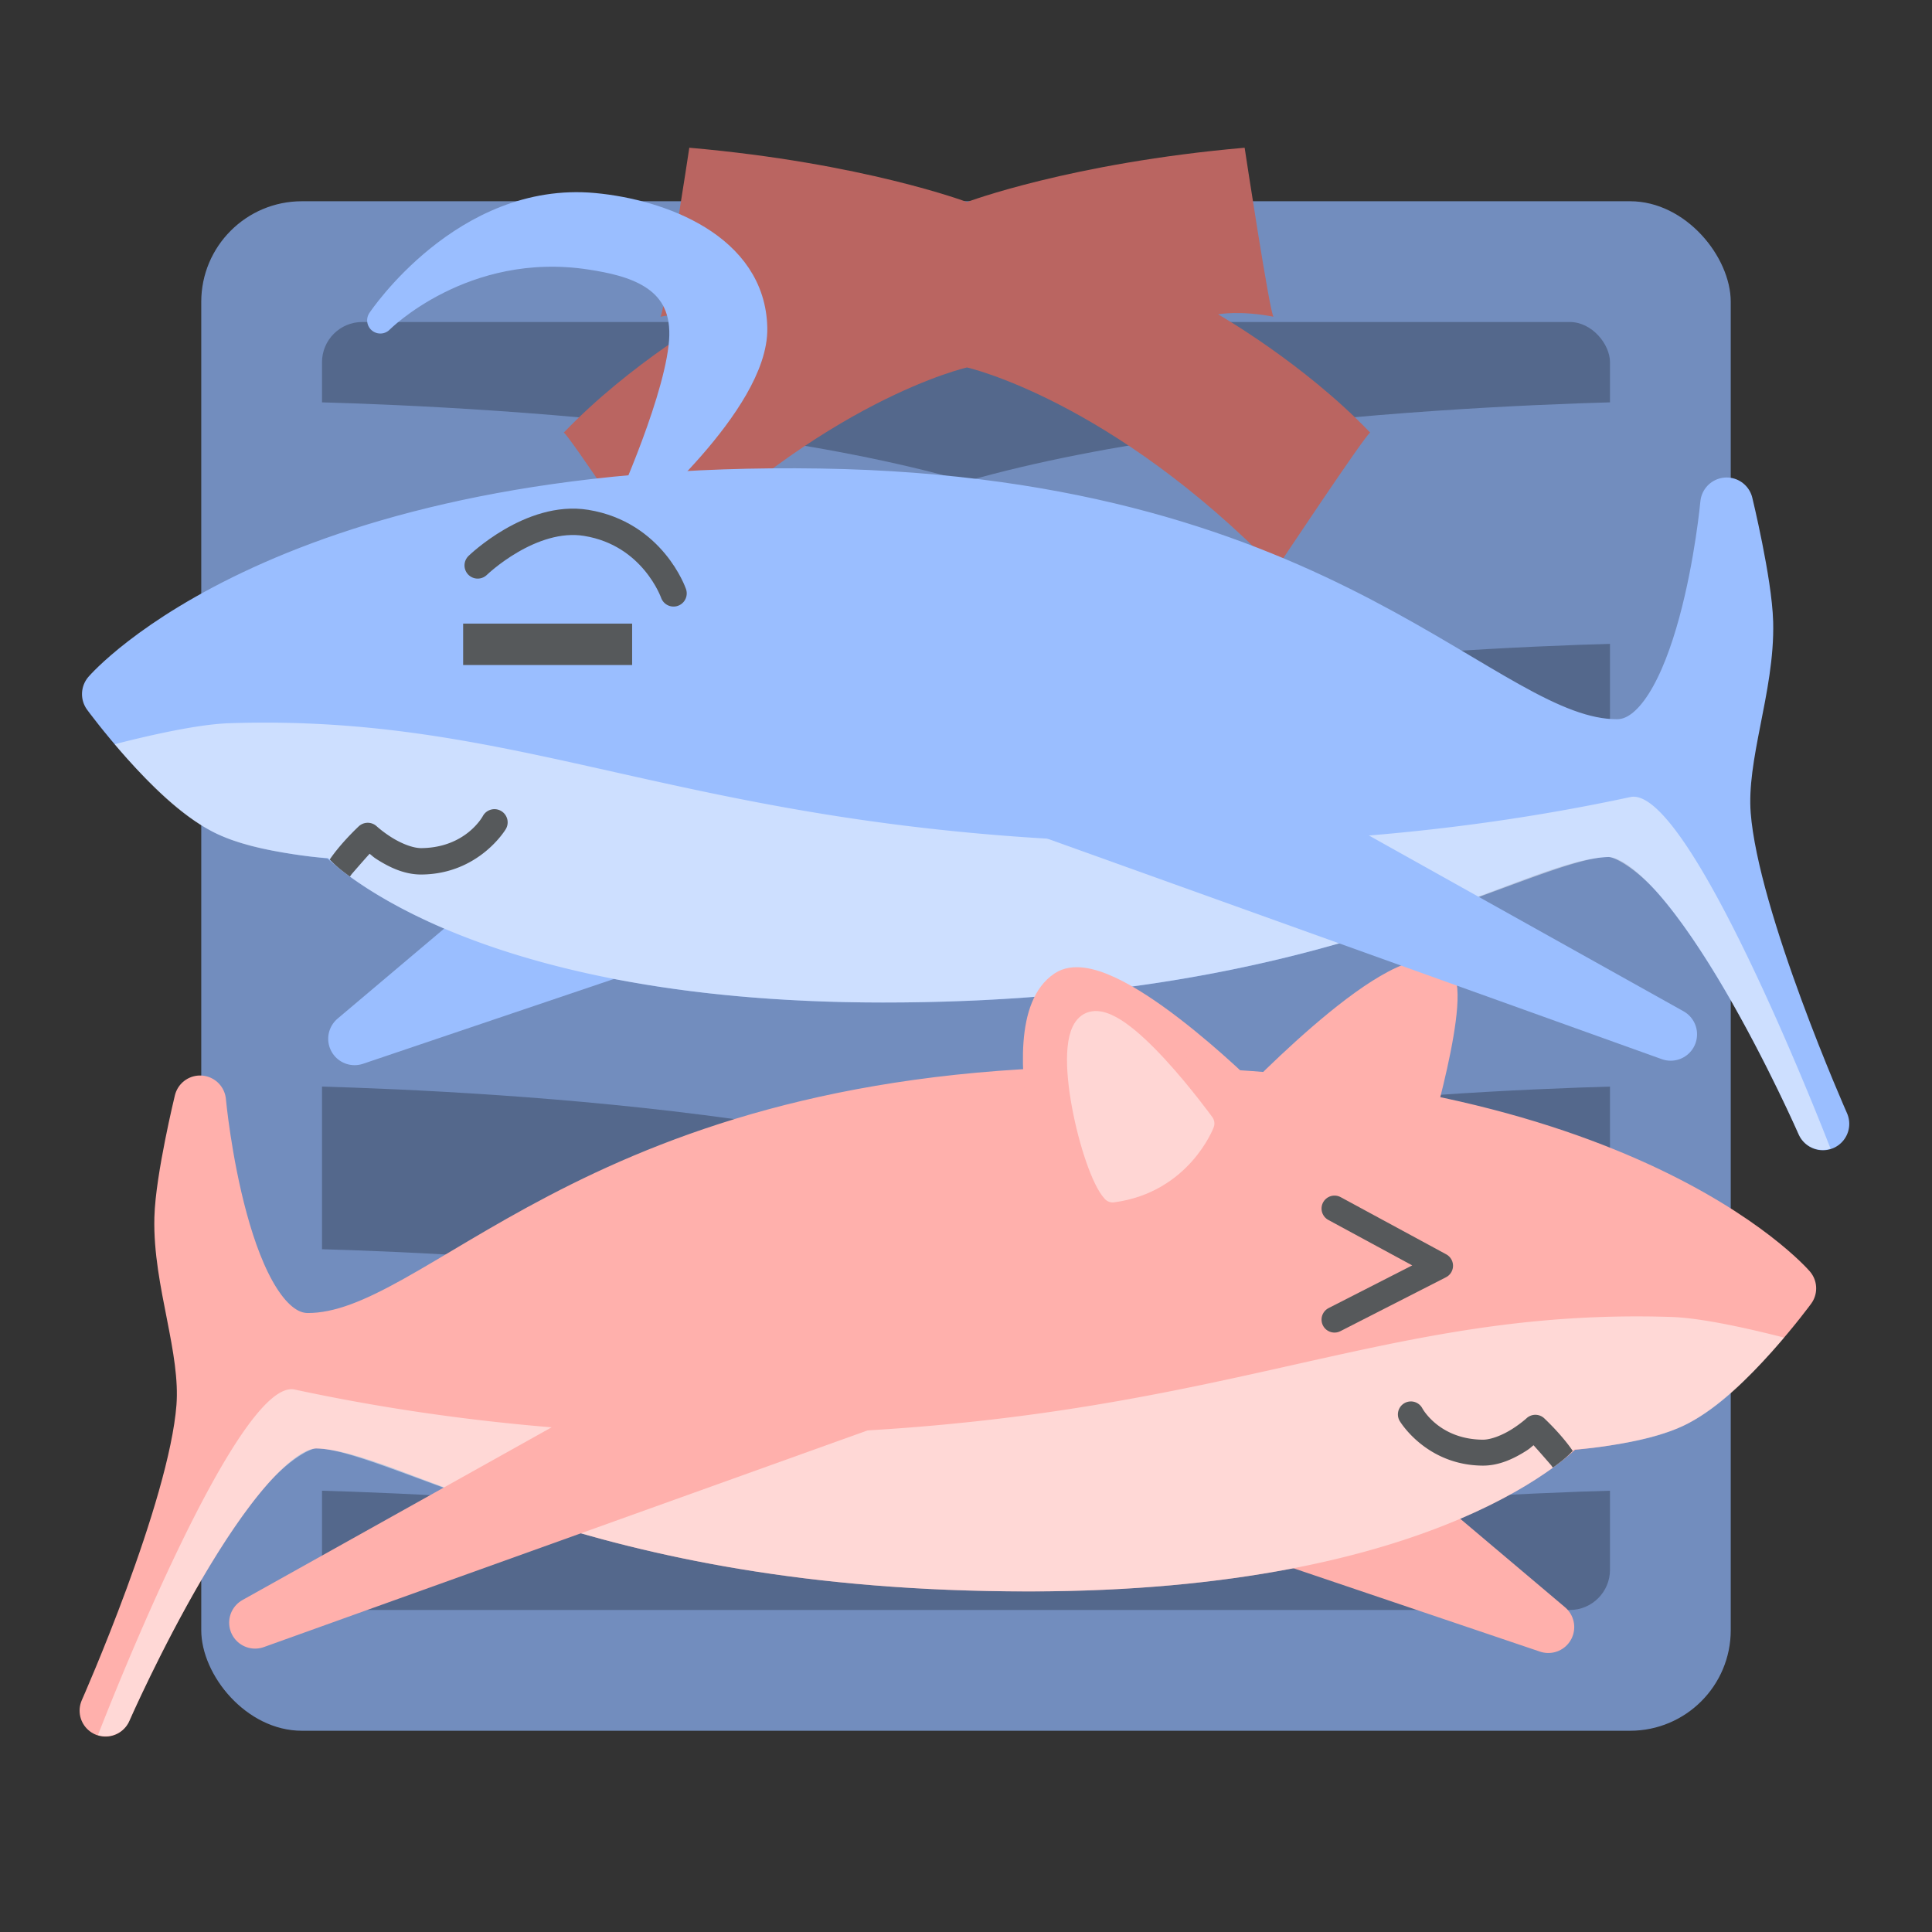 <?xml version="1.0" encoding="UTF-8" standalone="no"?>
<svg
   xmlns:dc="http://purl.org/dc/elements/1.1/"
   xmlns:cc="http://creativecommons.org/ns#"
   xmlns:rdf="http://www.w3.org/1999/02/22-rdf-syntax-ns#"
   xmlns:svg="http://www.w3.org/2000/svg"
   xmlns="http://www.w3.org/2000/svg"
   xmlns:sodipodi="http://sodipodi.sourceforge.net/DTD/sodipodi-0.dtd"
   xmlns:inkscape="http://www.inkscape.org/namespaces/inkscape"
   viewBox="0 0 192 192"
   version="1.1"
   id="svg16"
   sodipodi:docname="kirikiroid2.svg"
   inkscape:version="0.92.4 (5da689c313, 2019-01-14)">
  <rect x="0" y="0" width="192" height="192" fill="#333333" stroke="none"/>
  <sodipodi:namedview
     pagecolor="#ffffff"
     bordercolor="#666666"
     borderopacity="1"
     objecttolerance="10"
     gridtolerance="10"
     guidetolerance="10"
     inkscape:pageopacity="0"
     inkscape:pageshadow="2"
     inkscape:window-width="1920"
     inkscape:window-height="1017"
     id="namedview18"
     showgrid="true"
     inkscape:zoom="3.5327288"
     inkscape:cx="103.64355"
     inkscape:cy="93.273668"
     inkscape:window-x="-8"
     inkscape:window-y="-8"
     inkscape:window-maximized="1"
     inkscape:current-layer="svg16"
     inkscape:snap-global="false">
    <inkscape:grid
       type="xygrid"
       id="grid827"
       spacingx="4"
       spacingy="4" />
  </sodipodi:namedview>
  <defs
     id="defs4">
    <style
       id="style2">.a{fill:none;stroke:#b1b5bd;stroke-linecap:round;stroke-linejoin:round;isolation:isolate;opacity:0.63;}</style>
  </defs>
  <g
     id="g1036">
    <rect
       style="fill:#728dbe;stroke:none;opacity:1"
       id="rect6"
       rx="10"
       height="152"
       width="152"
       y="20"
       x="20"
       class="a" />
    <rect
       ry="4"
       y="32"
       x="32"
       height="128"
       width="128"
       id="rect952"
       style="opacity:1;vector-effect:none;fill:#54688c;fill-opacity:1;fill-rule:evenodd;paint-order:stroke fill markers" />
    <path
       sodipodi:nodetypes="ccccccc"
       inkscape:connector-curvature="0"
       id="path979-9"
       d="m 24,63.839 c 0,0 44,0 72,8 28,-8 72,-8 72,-8 v -24 c 0,0 -44,0 -72,8 -28,-8 -72,-8 -72,-8 z"
       style="fill:#728dbe;stroke:none;stroke-width:1px;stroke-linecap:butt;stroke-linejoin:miter;stroke-opacity:1" />
    <path
       inkscape:connector-curvature="0"
       id="path1011"
       d="m 68.503,14.681 c 0,0 -2.555,16.854 -2.879,16.797 3.377,-0.658 5.52,-0.24 5.52,-0.24 0,0 -8.507,4.847 -15.117,11.756 0.364,0.028 9.357,13.559 9.357,13.559 16.432,-16.835 30.713,-20.035 30.713,-20.035 0,0 14.281,3.2 30.713,20.035 0,0 8.995,-13.53 9.359,-13.559 -6.61,-6.909 -15.117,-11.756 -15.117,-11.756 0,0 2.141,-0.418 5.518,0.24 -0.324,0.057 -2.879,-16.797 -2.879,-16.797 -17.312,1.516 -27.594,5.398 -27.594,5.398 0,0 -10.281,-3.882 -27.594,-5.398 z"
       style="fill:#ba6561;stroke:none;stroke-width:1px;stroke-linecap:butt;stroke-linejoin:miter;stroke-opacity:1" />
    <path
       sodipodi:nodetypes="ccccccc"
       inkscape:connector-curvature="0"
       id="path979-9-6"
       d="m 24,148 c 0,0 44,0 72,8 28,-8 72,-8 72,-8 v -24 c 0,0 -44,0 -72,8 -28,-8 -72,-8 -72,-8 z"
       style="fill:#728dbe;stroke:none;stroke-width:1px;stroke-linecap:butt;stroke-linejoin:miter;stroke-opacity:1" />
    <path
       sodipodi:nodetypes="ccccccc"
       inkscape:connector-curvature="0"
       id="path979"
       d="m 24,107.839 c 0,0 44,0 72,8 28,-8 72,-8 72,-8 v -24 c 0,0 -44,0 -72,8 -28,-8 -72,-8 -72,-8 z"
       style="fill:#728dbe;stroke:none;stroke-width:1px;stroke-linecap:butt;stroke-linejoin:miter;stroke-opacity:1" />
  </g>
  <path
     style="fill:#ffb0ac;stroke:#ffb0ac;stroke-width:2.576;stroke-linecap:round;stroke-linejoin:round;stroke-miterlimit:4;stroke-dasharray:none;stroke-opacity:1"
     d="m 123.113,110.815 c 0,0 15.086,-16.131 19.781,-13.988 2.432,1.11 -2.514,17.376 -2.514,17.376 z"
     id="path946"
     inkscape:connector-curvature="0"
     sodipodi:nodetypes="cscc" />
  <g
     id="g1046"
     transform="matrix(1.311,0,0,1.311,-30.379,-21.024)">
    <path
       inkscape:connector-curvature="0"
       id="path831"
       d="M 65.321,81.887 50.051,94.781 73.635,86.807 Z"
       style="fill:#9abeff;stroke:#9abeff;stroke-width:4;stroke-linecap:round;stroke-linejoin:round;stroke-miterlimit:4;stroke-dasharray:none;stroke-opacity:1" />
    <path
       sodipodi:nodetypes="cscsscsscssc"
       inkscape:connector-curvature="0"
       id="path829"
       d="m 31.388,68.653 c 0,0 4.811,6.572 8.823,8.653 2.868,1.488 8.653,1.866 8.653,1.866 0,0 9.694,10.848 41.229,10.859 34.257,0.012 47.51,-10.909 54.972,-11.028 6.512,-0.104 16.288,22.226 16.288,22.226 0,0 -6.846,-15.436 -7.465,-23.414 -0.353,-4.546 1.825,-9.696 1.697,-14.591 -0.08,-3.039 -1.527,-8.992 -1.527,-8.992 0,0 -1.673,18.321 -8.314,18.324 C 135.35,72.56 124.27,54.174 85.342,53.553 44.943,52.908 31.388,68.653 31.388,68.653 Z"
       style="opacity:1;fill:#9abeff;stroke:#9abeff;stroke-width:4;stroke-linecap:round;stroke-linejoin:round;stroke-miterlimit:4;stroke-dasharray:none;stroke-opacity:1" />
    <path
       id="path833"
       d="m 42.643,70.816 c -0.687,0.005 -1.384,0.02 -2.092,0.043 -2.441,0.079 -6.233,0.964 -8.684,1.59 0.297,0.35 0.598,0.704 0.938,1.084 1.774,1.981 4.005,4.262 6.484,5.549 1.86,0.965 4.118,1.396 6.016,1.691 1.526,0.237 2.309,0.282 2.756,0.316 0.329,0.325 0.565,0.619 1.637,1.396 1.522,1.104 3.852,2.536 7.172,3.951 6.639,2.83 17.226,5.588 33.223,5.594 17.341,0.006 29.473,-2.771 38.148,-5.562 8.676,-2.791 14.081,-5.423 16.855,-5.467 0.477,-0.008 2.075,0.841 3.76,2.752 1.684,1.911 3.476,4.61 5.068,7.332 3.184,5.443 5.596,10.945 5.596,10.945 0,1e-5 0.004,0.008 0.004,0.008 a 2,2 0 0 0 2.412,1.072 c -0.763,-1.967 -10.788,-27.597 -15.174,-26.654 -12.71,2.731 -25.859,3.798 -38.854,3.395 -31.964,-0.993 -43.964,-9.19 -65.266,-9.035 z"
       style="opacity:0.5;fill:#ffffff;stroke:none;stroke-width:1px;stroke-linecap:butt;stroke-linejoin:miter;stroke-opacity:1"
       inkscape:connector-curvature="0" />
    <path
       sodipodi:nodetypes="cccc"
       inkscape:connector-curvature="0"
       id="path831-4"
       d="m 113.677,74.252 36.139,20.19 -48.694,-17.476 z"
       style="fill:#9abeff;stroke:#9abeff;stroke-width:4;stroke-linecap:round;stroke-linejoin:round;stroke-miterlimit:4;stroke-dasharray:none;stroke-opacity:1" />
    <path
       id="path873"
       d="m 60.65,77.375 a 1,1 0 0 0 -0.875,0.52 c 0,0 -1.27,2.397 -4.658,2.432 -0.662,0.007 -1.553,-0.37 -2.242,-0.801 -0.689,-0.431 -1.148,-0.854 -1.148,-0.854 a 1,1 0 0 0 -1.369,0.012 c -1.452,1.385 -2.14,2.431 -2.191,2.51 0.288,0.292 0.565,0.591 1.527,1.289 a 1,1 0 0 0 0.117,-0.16 c 0,0 0.715,-0.832 1.379,-1.568 0.244,0.191 0.255,0.238 0.625,0.469 0.855,0.534 2.001,1.117 3.322,1.104 4.378,-0.044 6.381,-3.449 6.381,-3.449 A 1,1 0 0 0 60.65,77.375 Z"
       style="color:#000000;font-style:normal;font-variant:normal;font-weight:normal;font-stretch:normal;font-size:medium;line-height:normal;font-family:sans-serif;font-variant-ligatures:normal;font-variant-position:normal;font-variant-caps:normal;font-variant-numeric:normal;font-variant-alternates:normal;font-feature-settings:normal;text-indent:0;text-align:start;text-decoration:none;text-decoration-line:none;text-decoration-style:solid;text-decoration-color:#000000;letter-spacing:normal;word-spacing:normal;text-transform:none;writing-mode:lr-tb;direction:ltr;text-orientation:mixed;dominant-baseline:auto;baseline-shift:baseline;text-anchor:start;white-space:normal;shape-padding:0;clip-rule:nonzero;display:inline;overflow:visible;visibility:visible;opacity:1;isolation:auto;mix-blend-mode:normal;color-interpolation:sRGB;color-interpolation-filters:linearRGB;solid-color:#000000;solid-opacity:1;vector-effect:none;fill:#56595b;fill-opacity:1;fill-rule:nonzero;stroke:none;stroke-width:2;stroke-linecap:round;stroke-linejoin:round;stroke-miterlimit:4;stroke-dasharray:none;stroke-dashoffset:0;stroke-opacity:1;color-rendering:auto;image-rendering:auto;shape-rendering:auto;text-rendering:auto;enable-background:accumulate"
       inkscape:connector-curvature="0" />
    <path
       sodipodi:nodetypes="csscssc"
       inkscape:connector-curvature="0"
       id="path900"
       d="m 52.003,40.319 c 0,0 6.367,-9.569 16.203,-8.653 5.063,0.471 12.016,3.037 12.131,9.247 0.104,5.608 -9.586,13.828 -9.586,13.828 0,0 4.045,-8.871 4.157,-13.234 0.118,-4.594 -3.925,-5.555 -6.956,-6.023 -9.675,-1.495 -15.949,4.835 -15.949,4.835 z"
       style="fill:#9abeff;stroke:#9abeff;stroke-width:2;stroke-linecap:round;stroke-linejoin:round;stroke-miterlimit:4;stroke-dasharray:none;stroke-opacity:1" />
    <rect
       y="63.308"
       x="58.28"
       height="3.139"
       width="12.81"
       id="rect902"
       style="opacity:1;vector-effect:none;fill:#56595b;fill-opacity:1;fill-rule:evenodd;stroke:none;stroke-width:2;stroke-linecap:round;stroke-linejoin:round;stroke-miterlimit:4;stroke-dasharray:none;paint-order:stroke fill markers" />
    <path
       sodipodi:nodetypes="csc"
       inkscape:connector-curvature="0"
       id="path904"
       d="m 59.383,58.897 c 0,0 4.031,-3.909 8.229,-3.224 5.061,0.826 6.617,5.344 6.617,5.344"
       style="fill:none;stroke:#56595b;stroke-width:2;stroke-linecap:round;stroke-linejoin:round;stroke-miterlimit:4;stroke-dasharray:none;stroke-opacity:1" />
  </g>
  <path
     style="fill:#ffb0ac;stroke:#ffb0ac;stroke-width:5.153;stroke-linecap:round;stroke-linejoin:round;stroke-miterlimit:4;stroke-dasharray:none;stroke-opacity:1"
     d="m 134.198,145.085 19.671,16.611 -30.381,-10.273 z"
     id="path831-1"
     inkscape:connector-curvature="0" />
  <path
     style="opacity:1;fill:#ffb0ac;stroke:#ffb0ac;stroke-width:5.153;stroke-linecap:round;stroke-linejoin:round;stroke-miterlimit:4;stroke-dasharray:none;stroke-opacity:1"
     d="m 177.912,128.037 c 0,0 -6.198,8.466 -11.366,11.147 -3.694,1.917 -11.147,2.404 -11.147,2.404 0,0 -12.488,13.974 -53.112,13.988 -44.132,0.015 -61.205,-14.054 -70.817,-14.207 -8.388,-0.134 -20.983,28.633 -20.983,28.633 0,0 8.819,-19.886 9.617,-30.163 0.455,-5.856 -2.351,-12.491 -2.186,-18.797 0.103,-3.915 1.967,-11.584 1.967,-11.584 0,0 2.155,23.602 10.71,23.605 13.389,0.006 27.663,-23.68 77.811,-24.48 52.043,-0.83 69.505,19.453 69.505,19.453 z"
     id="path829-9"
     inkscape:connector-curvature="0"
     sodipodi:nodetypes="cscsscsscssc" />
  <path
     inkscape:connector-curvature="0"
     style="opacity:0.5;fill:#ffffff;stroke:none;stroke-width:1.288px;stroke-linecap:butt;stroke-linejoin:miter;stroke-opacity:1"
     d="m 163.414,130.824 c 0.885,0.006 1.783,0.026 2.695,0.055 3.144,0.102 8.029,1.241 11.187,2.048 -0.382,0.451 -0.77,0.907 -1.208,1.396 -2.285,2.552 -5.159,5.491 -8.353,7.148 -2.397,1.243 -5.305,1.799 -7.75,2.179 -1.965,0.306 -2.975,0.363 -3.55,0.408 -0.424,0.419 -0.728,0.797 -2.108,1.799 -1.96,1.423 -4.963,3.267 -9.239,5.09 -8.553,3.646 -22.191,7.199 -42.799,7.206 -22.34,0.008 -37.968,-3.57 -49.144,-7.166 -11.176,-3.596 -18.14,-6.985 -21.714,-7.043 -0.615,-0.01 -2.673,1.083 -4.843,3.545 -2.17,2.462 -4.478,5.939 -6.529,9.445 -4.102,7.012 -7.209,14.1 -7.209,14.1 0,2e-5 -0.005,0.01 -0.005,0.01 a 2.577,2.577 0 0 1 -3.107,1.381 C 10.72,169.893 23.633,136.877 29.284,138.091 c 16.374,3.518 33.313,4.893 50.052,4.373 41.177,-1.28 56.636,-11.839 84.077,-11.639 z"
     id="path833-8" />
  <path
     style="fill:#ffb0ac;stroke:#ffb0ac;stroke-width:5.153;stroke-linecap:round;stroke-linejoin:round;stroke-miterlimit:4;stroke-dasharray:none;stroke-opacity:1"
     d="M 71.905,135.25 25.35,161.26 88.079,138.747 Z"
     id="path831-4-7"
     inkscape:connector-curvature="0"
     sodipodi:nodetypes="cccc" />
  <path
     inkscape:connector-curvature="0"
     style="color:#000000;font-style:normal;font-variant:normal;font-weight:normal;font-stretch:normal;font-size:medium;line-height:normal;font-family:sans-serif;font-variant-ligatures:normal;font-variant-position:normal;font-variant-caps:normal;font-variant-numeric:normal;font-variant-alternates:normal;font-feature-settings:normal;text-indent:0;text-align:start;text-decoration:none;text-decoration-line:none;text-decoration-style:solid;text-decoration-color:#000000;letter-spacing:normal;word-spacing:normal;text-transform:none;writing-mode:lr-tb;direction:ltr;text-orientation:mixed;dominant-baseline:auto;baseline-shift:baseline;text-anchor:start;white-space:normal;shape-padding:0;clip-rule:nonzero;display:inline;overflow:visible;visibility:visible;opacity:1;isolation:auto;mix-blend-mode:normal;color-interpolation:sRGB;color-interpolation-filters:linearRGB;solid-color:#000000;solid-opacity:1;vector-effect:none;fill:#56595b;fill-opacity:1;fill-rule:nonzero;stroke:none;stroke-width:2.576;stroke-linecap:round;stroke-linejoin:round;stroke-miterlimit:4;stroke-dasharray:none;stroke-dashoffset:0;stroke-opacity:1;color-rendering:auto;image-rendering:auto;shape-rendering:auto;text-rendering:auto;enable-background:accumulate"
     d="m 140.215,139.273 a 1.288,1.288 0 0 1 1.127,0.669 c 0,0 1.636,3.089 6.001,3.133 0.852,0.009 2.001,-0.477 2.888,-1.032 0.888,-0.555 1.479,-1.1 1.479,-1.1 a 1.288,1.288 0 0 1 1.764,0.015 c 1.87,1.784 2.756,3.131 2.823,3.233 -0.371,0.376 -0.728,0.761 -1.968,1.661 a 1.288,1.288 0 0 1 -0.151,-0.206 c 0,0 -0.921,-1.071 -1.776,-2.02 -0.315,0.246 -0.329,0.306 -0.805,0.604 -1.101,0.688 -2.578,1.439 -4.28,1.422 -5.64,-0.057 -8.22,-4.443 -8.22,-4.443 a 1.288,1.288 0 0 1 1.117,-1.935 z"
     id="path873-0" />
  <path
     style="fill:#ffb0ac;stroke:#ffb0ac;stroke-width:2.576;stroke-linecap:round;stroke-linejoin:round;stroke-miterlimit:4;stroke-dasharray:none;stroke-opacity:1"
     d="m 106.611,123.819 c 0,0 -7.468,-21.786 -1.093,-26.01 4.405,-2.918 18.469,11.038 18.469,11.038 z"
     id="path944"
     inkscape:connector-curvature="0"
     sodipodi:nodetypes="cscc" />
  <path
     style="fill:none;stroke:#56595b;stroke-width:2.576;stroke-linecap:round;stroke-linejoin:round;stroke-miterlimit:4;stroke-dasharray:none;stroke-opacity:1"
     d="m 132.621,120.104 10.491,5.683 -10.491,5.355"
     id="path948"
     inkscape:connector-curvature="0" />
  <path
     style="fill:#ffd6d4;stroke:#ffd6d4;stroke-width:2.131;stroke-linecap:round;stroke-linejoin:round;stroke-miterlimit:4;stroke-dasharray:none;stroke-opacity:1"
     d="m 110.58,118.43 c -2.035,-2.16 -5.179,-15.142 -2.35,-16.724 2.989,-1.671 11.391,9.944 11.391,9.944 0,0 -2.217,5.875 -9.04,6.78 z"
     id="path950"
     inkscape:connector-curvature="0"
     sodipodi:nodetypes="cscc" />
</svg>
